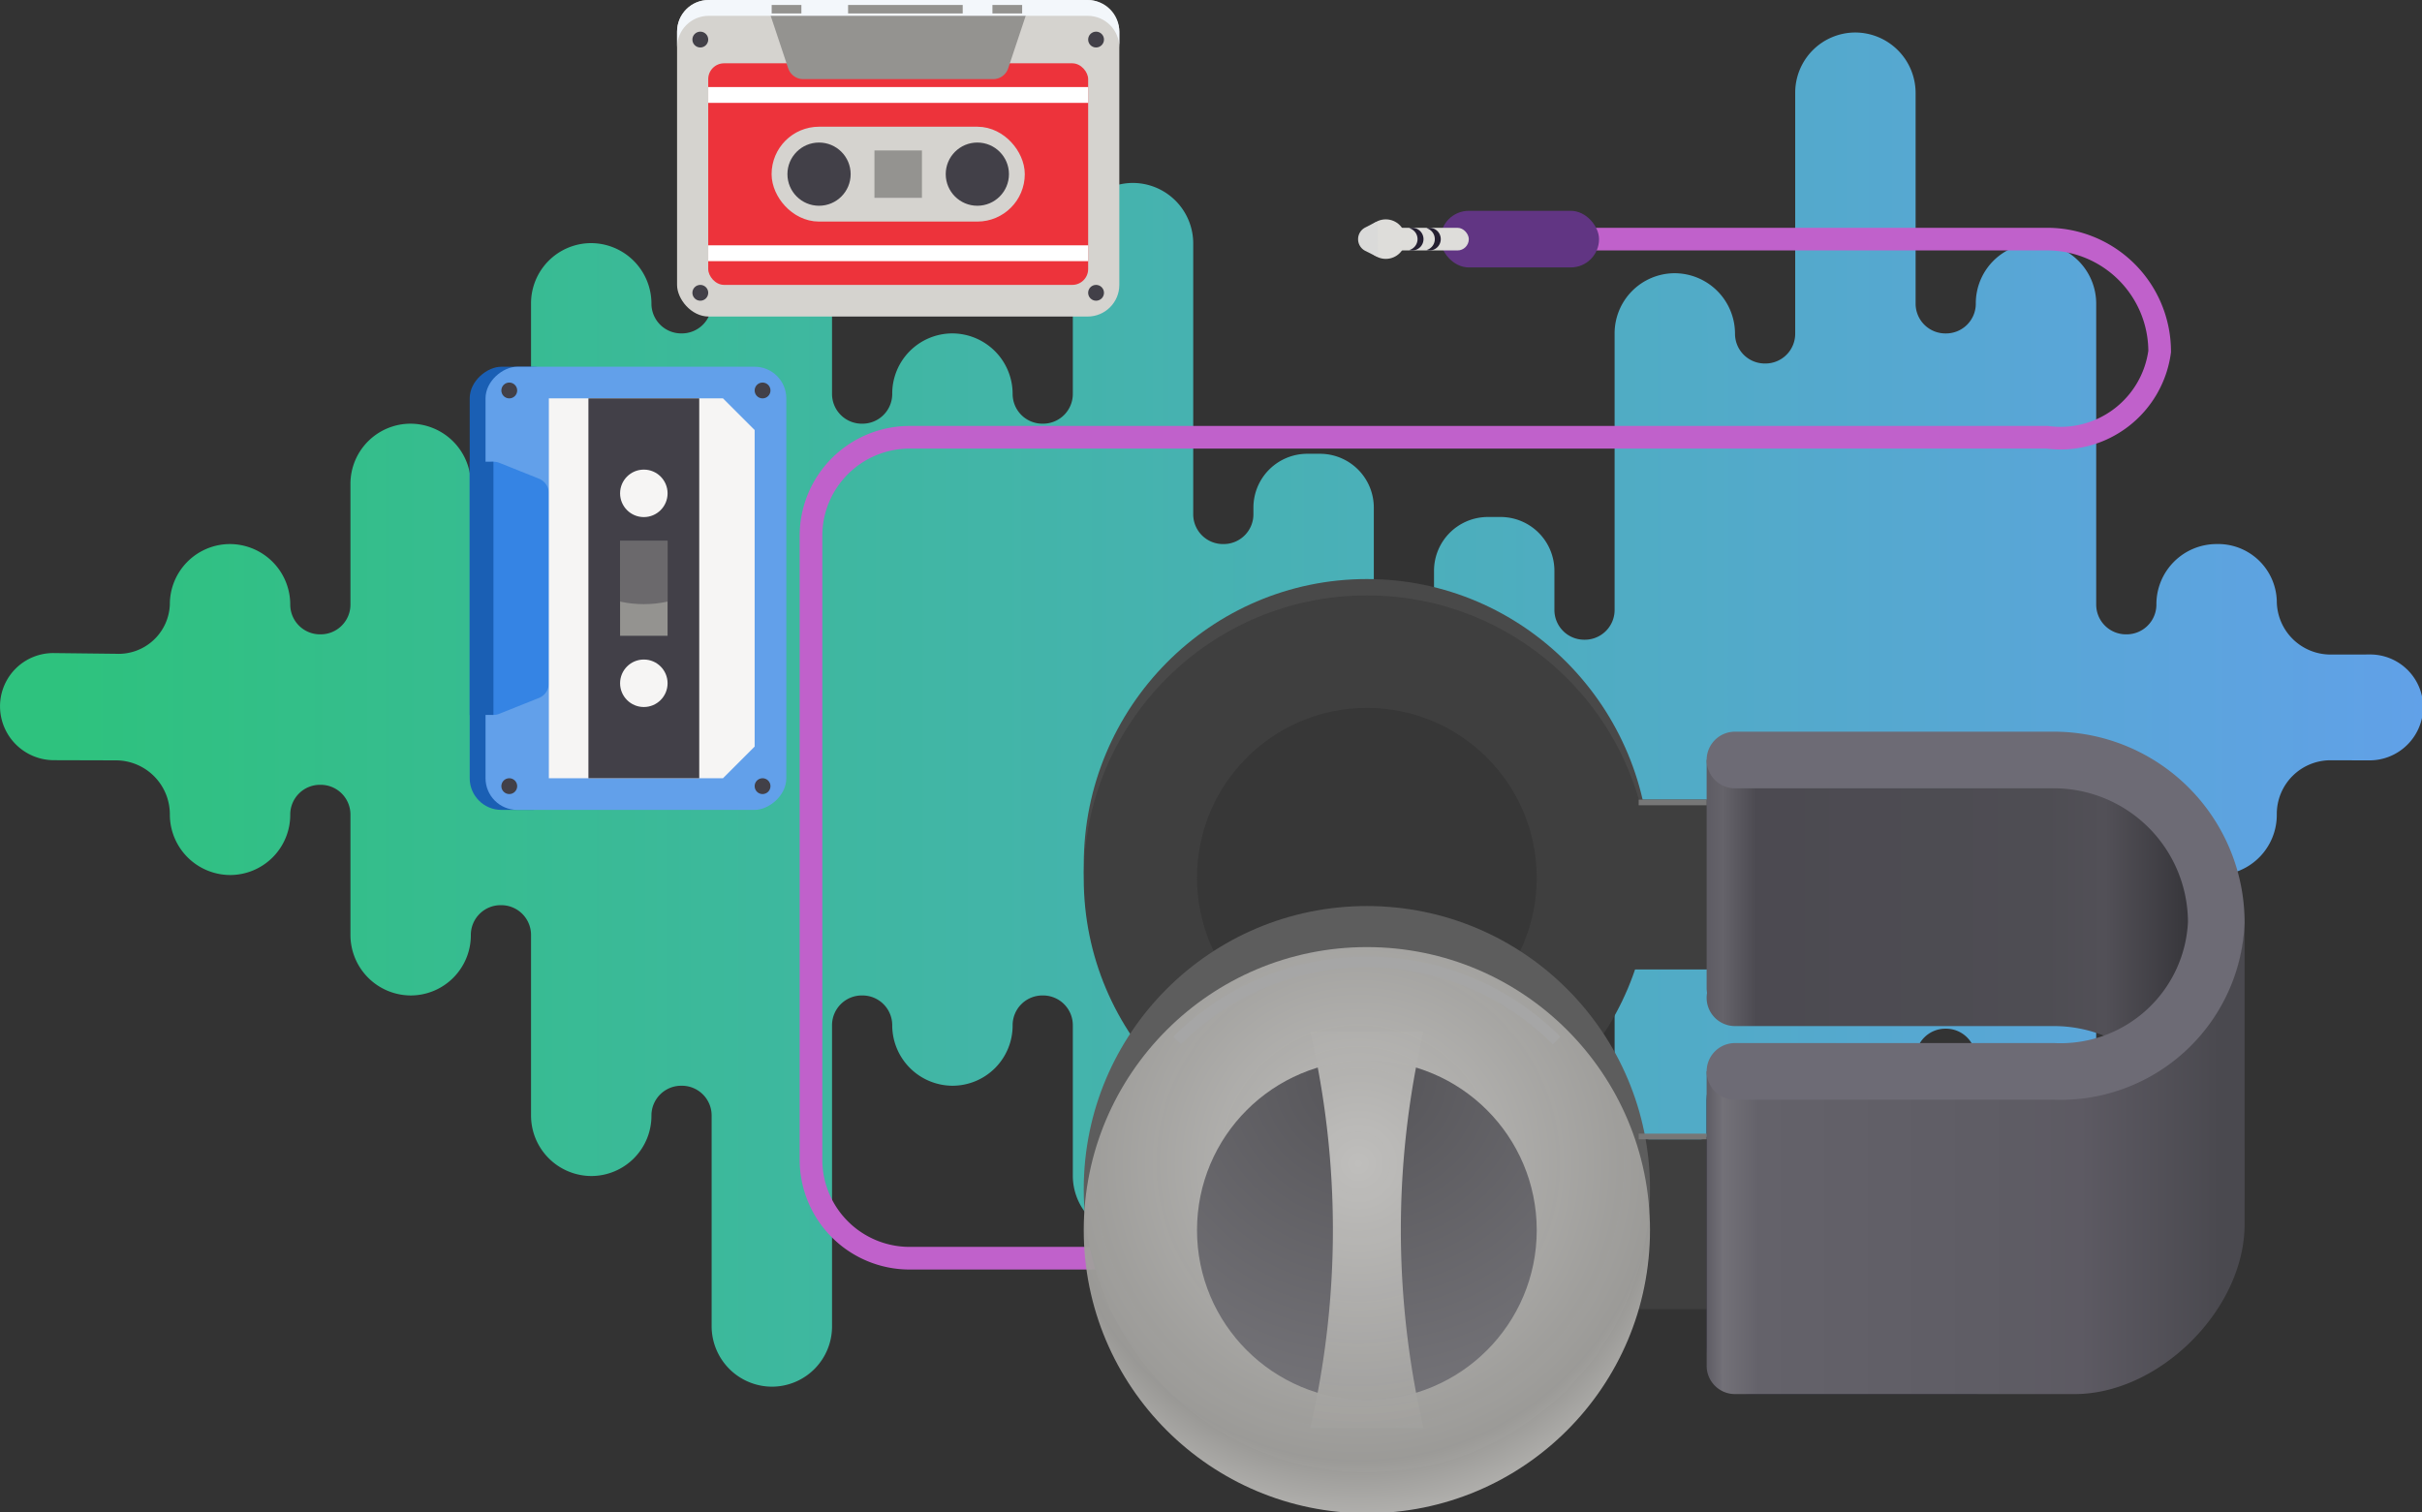 <?xml version="1.0" encoding="UTF-8" standalone="no"?>
<svg
   xmlns:dc="http://purl.org/dc/elements/1.1/"
   xmlns:cc="http://creativecommons.org/ns#"
   xmlns:rdf="http://www.w3.org/1999/02/22-rdf-syntax-ns#"
   xmlns:svg="http://www.w3.org/2000/svg"
   xmlns="http://www.w3.org/2000/svg"
   xmlns:xlink="http://www.w3.org/1999/xlink"
   xmlns:sodipodi="http://sodipodi.sourceforge.net/DTD/sodipodi-0.dtd"
   xmlns:inkscape="http://www.inkscape.org/namespaces/inkscape"
   height="237.347"
   width="380"
   version="1.1"
   id="svg221"
   sodipodi:docname="welcome-music.svg"
   viewBox="0 0 380 237.347"
   inkscape:version="1.0.2 (e86c870879, 2021-01-15)">
  <rect x="0" y="0" width="380" height="237.347" fill="#333333" stroke="none"/>
  <sodipodi:namedview
     pagecolor="#ffffff"
     bordercolor="#666666"
     borderopacity="1"
     objecttolerance="10"
     gridtolerance="10"
     guidetolerance="10"
     inkscape:pageopacity="0"
     inkscape:pageshadow="2"
     inkscape:window-width="1274"
     inkscape:window-height="654"
     id="namedview223"
     showgrid="false"
     fit-margin-top="0"
     fit-margin-left="0"
     fit-margin-right="0"
     fit-margin-bottom="0"
     inkscape:pagecheckerboard="false"
     inkscape:zoom="0.84166667"
     inkscape:cx="190.71394"
     inkscape:cy="122.7363"
     inkscape:window-x="0"
     inkscape:window-y="25"
     inkscape:window-maximized="0"
     inkscape:current-layer="svg221" />
  <defs
     id="defs97">
    <linearGradient
       id="f">
      <stop
         style="stop-color:#bfbebc;stop-opacity:1"
         offset="0"
         id="stop2" />
      <stop
         style="stop-color:#9f9e9b;stop-opacity:.945"
         offset=".854"
         id="stop4" />
      <stop
         style="stop-color:#b8b7b4;stop-opacity:.937"
         offset="1"
         id="stop6" />
    </linearGradient>
    <linearGradient
       id="i">
      <stop
         style="stop-color:#555458;stop-opacity:1"
         offset="0"
         id="stop9" />
      <stop
         style="stop-color:#77767b;stop-opacity:1"
         offset="1"
         id="stop11" />
    </linearGradient>
    <linearGradient
       id="k">
      <stop
         style="stop-color:#5e5c64;stop-opacity:1"
         offset="0"
         id="stop14" />
      <stop
         style="stop-color:#737178;stop-opacity:1"
         offset=".033"
         id="stop16" />
      <stop
         style="stop-color:#64626a;stop-opacity:1"
         offset=".103"
         id="stop18" />
      <stop
         style="stop-color:#5e5c64;stop-opacity:1"
         offset=".613"
         id="stop20" />
      <stop
         style="stop-color:#5d5a63;stop-opacity:1"
         offset=".729"
         id="stop22" />
      <stop
         style="stop-color:#4a494f;stop-opacity:1"
         offset="1"
         id="stop24" />
    </linearGradient>
    <linearGradient
       id="j">
      <stop
         style="stop-color:#5e5c64;stop-opacity:1"
         offset="0"
         id="stop27" />
      <stop
         style="stop-color:#65636a;stop-opacity:1"
         offset=".033"
         id="stop29" />
      <stop
         style="stop-color:#4c4a51;stop-opacity:1"
         offset=".103"
         id="stop31" />
      <stop
         style="stop-color:#4e4d53;stop-opacity:1"
         offset=".708"
         id="stop33" />
      <stop
         style="stop-color:#525057;stop-opacity:1"
         offset=".832"
         id="stop35" />
      <stop
         style="stop-color:#38373c;stop-opacity:1"
         offset="1"
         id="stop37" />
    </linearGradient>
    <linearGradient
       id="a">
      <stop
         style="stop-color:#9d9da1;stop-opacity:1"
         offset="0"
         id="stop40" />
      <stop
         style="stop-color:#77767b;stop-opacity:.95"
         offset="1"
         id="stop42" />
    </linearGradient>
    <linearGradient
       id="b">
      <stop
         offset="0"
         style="stop-color:#3d3846;stop-opacity:0"
         id="stop45" />
      <stop
         offset="1"
         style="stop-color:#3d3846;stop-opacity:.252"
         id="stop47" />
    </linearGradient>
    <linearGradient
       id="c">
      <stop
         style="stop-color:#eae9e7;stop-opacity:1"
         offset="0"
         id="stop50" />
      <stop
         offset=".649"
         style="stop-color:#b5b3ad;stop-opacity:1"
         id="stop52" />
      <stop
         style="stop-color:#fcfcfc;stop-opacity:1"
         offset="1"
         id="stop54" />
    </linearGradient>
    <linearGradient
       id="d">
      <stop
         style="stop-color:#cacac9;stop-opacity:1"
         offset="0"
         id="stop57" />
      <stop
         offset=".311"
         style="stop-color:#b0aeab;stop-opacity:.941"
         id="stop59" />
      <stop
         style="stop-color:#6c6b66;stop-opacity:.949"
         offset=".688"
         id="stop61" />
      <stop
         style="stop-color:#d6d6d4;stop-opacity:.966"
         offset="1"
         id="stop63" />
    </linearGradient>
    <linearGradient
       id="e">
      <stop
         style="stop-color:#fff;stop-opacity:1"
         offset="0"
         id="stop66" />
      <stop
         style="stop-color:#fff;stop-opacity:0"
         offset="1"
         id="stop68" />
    </linearGradient>
    <linearGradient
       id="g">
      <stop
         style="stop-color:#deddda;stop-opacity:1"
         offset="0"
         id="stop71" />
      <stop
         style="stop-color:#959592;stop-opacity:1"
         offset=".56"
         id="stop73" />
      <stop
         style="stop-color:#1b1b19;stop-opacity:1"
         offset=".8"
         id="stop75" />
      <stop
         style="stop-color:#3f3d38;stop-opacity:1"
         offset="1"
         id="stop77" />
    </linearGradient>
    <linearGradient
       xlink:href="#h"
       id="l"
       x1="59.78"
       y1="600.527"
       x2="1130.727"
       y2="600.527"
       gradientUnits="userSpaceOnUse" />
    <linearGradient
       id="h">
      <stop
         style="stop-color:#2ec27e;stop-opacity:1"
         offset="0"
         id="stop81" />
      <stop
         style="stop-color:#62a0ea;stop-opacity:1"
         offset="1"
         id="stop83" />
    </linearGradient>
    <linearGradient
       xlink:href="#j"
       id="o"
       gradientUnits="userSpaceOnUse"
       gradientTransform="translate(230,179)"
       x1="605.074"
       y1="363.148"
       x2="689.59"
       y2="363.148" />
    <linearGradient
       xlink:href="#k"
       id="p"
       gradientUnits="userSpaceOnUse"
       gradientTransform="translate(230,179)"
       x1="604.913"
       y1="412.037"
       x2="695.556"
       y2="412.037" />
    <radialGradient
       xlink:href="#f"
       id="q"
       gradientUnits="userSpaceOnUse"
       gradientTransform="matrix(1.232,0,0,1.232,103.628,87.555)"
       cx="543.718"
       cy="393.443"
       fx="543.718"
       fy="393.443"
       r="50" />
    <radialGradient
       xlink:href="#i"
       id="r"
       cx="545"
       cy="387.793"
       fx="545"
       fy="387.793"
       r="29.997"
       gradientUnits="userSpaceOnUse"
       gradientTransform="matrix(2.185,0,0,2.185,-415.981,-290.826)" />
    <radialGradient
       xlink:href="#f"
       id="s"
       cx="543.718"
       cy="393.443"
       fx="543.718"
       fy="393.443"
       r="50"
       gradientUnits="userSpaceOnUse"
       gradientTransform="matrix(1.232,0,0,1.232,103.628,87.555)" />
    <clipPath
       clipPathUnits="userSpaceOnUse"
       id="m">
      <rect
         ry="32"
         rx="32"
         y="-116"
         x="32.5"
         height="320"
         width="447"
         style="opacity:1;fill:#fb8c14;fill-opacity:1;stroke:none;stroke-width:1;stroke-linejoin:round;stroke-miterlimit:4;stroke-dasharray:4, 2;stroke-dashoffset:0;stroke-opacity:1"
         id="rect91" />
    </clipPath>
    <clipPath
       clipPathUnits="userSpaceOnUse"
       id="n">
      <path
         style="opacity:1;fill:#949390;fill-opacity:1;stroke:none;stroke-width:16;stroke-linecap:round;stroke-linejoin:round;stroke-miterlimit:4;stroke-dasharray:none;stroke-dashoffset:11.2;stroke-opacity:1"
         d="m 208,4 h 96 v 48 h -96 z"
         id="path94" />
    </clipPath>
  </defs>
  <g
     transform="matrix(0.352,0,0,0.352,-10.502,-82.429)"
     style="display:inline"
     id="g219">
    <path
       style="display:inline;fill:url(#l);fill-opacity:1;stroke:none;stroke-width:2.683;stroke-linejoin:round;stop-color:#000000"
       d="m 830.003,275.638 v 107.317 a 13.27,13.27 135 0 1 -13.27,13.27 h -0.291 a 13.27,13.27 45 0 1 -13.271,-13.27 26.977,26.977 45 0 0 -26.977,-26.977 26.832,26.832 134.69 0 0 -26.687,26.977 v 123.14 a 13.27,13.27 135 0 1 -13.27,13.27 h -0.291 a 13.27,13.27 45 0 1 -13.27,-13.27 v -17.44 a 24,24 45 0 0 -24,-24 h -5.664 a 24,24 135 0 0 -24,24 v 23.093 a 13.27,13.27 135 0 1 -13.271,13.27 h -0.29 a 13.27,13.27 45 0 1 -13.271,-13.27 v -51.275 a 24,24 45 0 0 -24,-24 h -5.664 a 24,24 135 0 0 -24,24 v 2.978 a 13.27,13.27 135 0 1 -13.27,13.27 h -0.291 a 13.27,13.27 45 0 1 -13.271,-13.27 V 342.707 A 26.977,26.977 45 0 0 534.707,315.73 26.832,26.832 134.69 0 0 508.02,342.707 v 67.08 a 13.27,13.27 135 0 1 -13.27,13.27 h -0.291 a 13.27,13.27 45 0 1 -13.27,-13.27 26.977,26.977 45 0 0 -26.978,-26.977 26.832,26.832 134.69 0 0 -26.686,26.977 13.27,13.27 135 0 1 -13.271,13.27 h -0.29 a 13.27,13.27 45 0 1 -13.271,-13.27 v -134.16 a 26.977,26.977 45 0 0 -26.978,-26.977 26.832,26.832 134.69 0 0 -26.686,26.977 v 93.912 a 13.27,13.27 135 0 1 -13.27,13.27 h -0.291 a 13.27,13.27 45 0 1 -13.271,-13.27 26.977,26.977 45 0 0 -26.977,-26.977 26.832,26.832 134.69 0 0 -26.687,26.977 v 80.496 a 13.27,13.27 135 0 1 -13.27,13.27 h -0.291 a 13.27,13.27 45 0 1 -13.27,-13.27 26.977,26.977 45 0 0 -26.978,-26.978 26.832,26.832 134.69 0 0 -26.686,26.978 v 53.663 a 13.27,13.27 135 0 1 -13.271,13.271 h -0.29 a 13.27,13.27 45 0 1 -13.271,-13.27 26.977,26.977 45 0 0 -26.978,-26.978 26.832,26.832 134.69 0 0 -26.686,26.977 22.861,22.861 137.566 0 1 -23.999,21.94 L 53.847,525.32 a 23.726,23.726 135.328 0 0 -23.998,23.725 24.049,24.049 45.036 0 0 24,24.03 l 27.693,0.078 a 24.068,24.068 45.08 0 1 24,24.068 v 0.071 a 26.977,26.977 45 0 0 26.977,26.977 26.832,26.832 134.69 0 0 26.687,-26.977 13.257,13.257 135.059 0 1 13.27,-13.243 h 0.29 a 13.27,13.27 45 0 1 13.272,13.27 v 53.664 a 26.977,26.977 45 0 0 26.977,26.977 26.832,26.832 134.69 0 0 26.686,-26.977 13.27,13.27 135 0 1 13.271,-13.27 h 0.29 a 13.27,13.27 45 0 1 13.271,13.27 v 80.496 a 26.977,26.977 45 0 0 26.977,26.977 26.832,26.832 134.69 0 0 26.687,-26.977 13.27,13.27 135 0 1 13.27,-13.27 h 0.291 a 13.27,13.27 45 0 1 13.27,13.27 v 93.911 a 26.977,26.977 45 0 0 26.978,26.978 26.832,26.832 134.69 0 0 26.687,-26.978 V 691.231 a 13.27,13.27 135 0 1 13.27,-13.27 h 0.29 a 13.27,13.27 45 0 1 13.272,13.27 26.977,26.977 45 0 0 26.977,26.977 26.832,26.832 134.69 0 0 26.686,-26.977 13.27,13.27 135 0 1 13.271,-13.27 h 0.29 a 13.27,13.27 45 0 1 13.271,13.27 v 67.08 a 26.977,26.977 45 0 0 26.977,26.977 26.832,26.832 134.69 0 0 26.687,-26.977 V 637.567 a 13.27,13.27 135 0 1 13.27,-13.27 h 0.291 a 13.27,13.27 45 0 1 13.27,13.27 26.977,26.977 45 0 0 26.978,26.977 26.832,26.832 134.69 0 0 26.687,-26.977 V 589.27 A 13.27,13.27 135 0 1 655.45,576 h 0.29 a 13.27,13.27 45 0 1 13.272,13.27 26.977,26.977 45 0 0 26.977,26.977 26.832,26.832 134.69 0 0 26.686,-26.977 13.27,13.27 135 0 1 13.271,-13.27 h 0.29 a 13.27,13.27 45 0 1 13.271,13.27 v 128.793 a 26.977,26.977 45 0 0 26.977,26.977 26.832,26.832 134.69 0 0 26.687,-26.977 13.27,13.27 135 0 1 13.27,-13.27 h 0.291 a 13.27,13.27 45 0 1 13.27,13.27 v 81.891 a 26.977,26.977 45 0 0 26.978,26.978 26.832,26.832 134.69 0 0 26.687,-26.978 v -93.911 a 13.27,13.27 135 0 1 13.27,-13.27 h 0.29 a 13.27,13.27 45 0 1 13.272,13.27 26.977,26.977 45 0 0 26.977,26.977 26.832,26.832 134.69 0 0 26.686,-26.977 V 597.319 a 13.27,13.27 135 0 1 13.271,-13.27 h 0.29 a 13.27,13.27 45 0 1 13.271,13.27 26.977,26.977 45 0 0 26.977,26.978 26.832,26.832 134.69 0 0 26.687,-26.978 v -0.274 a 23.935,23.935 135.077 0 1 24,-23.935 l 17.247,0.047 a 23.935,23.935 135.077 0 0 24,-23.936 23.62,23.62 44.117 0 0 -24,-23.271 l -17.247,0.026 a 23.963,23.963 44.956 0 1 -24,-23.963 26.148,26.148 43.153 0 0 -26.977,-25.292 26.832,26.832 134.69 0 0 -26.687,26.977 13.27,13.27 135 0 1 -13.27,13.271 h -0.291 a 13.27,13.27 45 0 1 -13.27,-13.27 V 369.549 A 26.977,26.977 45 0 0 937.185,342.572 26.832,26.832 134.69 0 0 910.5,369.55 13.27,13.27 135 0 1 897.229,382.821 h -0.29 a 13.27,13.27 45 0 1 -13.271,-13.27 v -93.912 a 26.977,26.977 45 0 0 -26.978,-26.977 26.832,26.832 134.69 0 0 -26.686,26.977 z"
       id="path99" />
    <g
       style="display:inline;enable-background:new"
       transform="matrix(-1.764,0,0,-1.764,-682.748,759.447)"
       id="g131">
      <rect
         ry="8"
         rx="8"
         y="217.775"
         x="-686.787"
         height="80"
         width="111.75"
         style="display:inline;opacity:1;fill:#d5d3cf;fill-opacity:1;stroke:none;stroke-width:0.25;stroke-linejoin:round;stroke-miterlimit:4;stroke-dasharray:1, 0.5;stroke-dashoffset:0;stroke-opacity:1;enable-background:new"
         id="rect101" />
      <rect
         ry="4"
         rx="4"
         y="225.775"
         x="-678.912"
         height="56"
         width="96"
         style="display:inline;opacity:1;fill:#ed333b;fill-opacity:1;stroke:none;stroke-width:0.25;stroke-linejoin:round;stroke-miterlimit:4;stroke-dasharray:1, 0.5;stroke-dashoffset:0;stroke-opacity:1;enable-background:new"
         id="rect103" />
      <rect
         ry="7.988"
         rx="7.988"
         y="245.775"
         x="-658.9"
         height="15.975"
         width="55.975"
         style="display:inline;opacity:1;fill:#d5d3cf;fill-opacity:1;stroke:#d5d3cf;stroke-width:8;stroke-linejoin:round;stroke-miterlimit:4;stroke-dasharray:none;stroke-dashoffset:11.2;stroke-opacity:1;enable-background:new"
         id="rect105" />
      <circle
         r="7.988"
         cy="253.762"
         cx="-650.912"
         style="display:inline;opacity:1;fill:#424048;fill-opacity:1;stroke:none;stroke-width:0.25;stroke-linejoin:round;stroke-miterlimit:4;stroke-dasharray:1, 0.5;stroke-dashoffset:0;stroke-opacity:1;enable-background:new"
         id="circle107" />
      <circle
         style="display:inline;opacity:1;fill:#424048;fill-opacity:1;stroke:none;stroke-width:0.25;stroke-linejoin:round;stroke-miterlimit:4;stroke-dasharray:1, 0.5;stroke-dashoffset:0;stroke-opacity:1;enable-background:new"
         cx="-610.912"
         cy="253.762"
         r="7.988"
         id="circle109" />
      <g
         transform="matrix(0.25,0,0,0.25,-694.912,246.775)"
         style="display:inline;fill:#949390;fill-opacity:1;stroke:#949390;stroke-opacity:1;enable-background:new"
         clip-path="url(#m)"
         id="g113">
        <path
           style="fill:#949390;fill-opacity:1;stroke:#949390;stroke-width:32;stroke-linecap:round;stroke-linejoin:round;stroke-opacity:1"
           d="M 128,236 H 384 L 352,140 H 160 Z"
           id="path111" />
      </g>
      <g
         transform="matrix(0.25,0,0,0.25,-694.912,246.775)"
         style="display:inline;fill:#424048;fill-opacity:1;enable-background:new"
         id="g123">
        <circle
           style="opacity:1;fill:#424048;fill-opacity:1;stroke:none;stroke-width:32;stroke-linecap:round;stroke-linejoin:round;stroke-miterlimit:4;stroke-dasharray:4, 2;stroke-dashoffset:0;stroke-opacity:1"
           cx="56"
           cy="-92"
           r="8"
           id="circle115" />
        <circle
           r="8"
           cy="164"
           cx="56"
           style="opacity:1;fill:#424048;fill-opacity:1;stroke:none;stroke-width:32;stroke-linecap:round;stroke-linejoin:round;stroke-miterlimit:4;stroke-dasharray:4, 2;stroke-dashoffset:0;stroke-opacity:1"
           id="circle117" />
        <circle
           r="8"
           cy="-92"
           cx="456"
           style="opacity:1;fill:#424048;fill-opacity:1;stroke:none;stroke-width:32;stroke-linecap:round;stroke-linejoin:round;stroke-miterlimit:4;stroke-dasharray:4, 2;stroke-dashoffset:0;stroke-opacity:1"
           id="circle119" />
        <circle
           style="opacity:1;fill:#424048;fill-opacity:1;stroke:none;stroke-width:32;stroke-linecap:round;stroke-linejoin:round;stroke-miterlimit:4;stroke-dasharray:4, 2;stroke-dashoffset:0;stroke-opacity:1"
           cx="456"
           cy="164"
           r="8"
           id="circle121" />
      </g>
      <path
         style="display:inline;opacity:1;fill:#949390;fill-opacity:1;stroke:none;stroke-width:4;stroke-linecap:round;stroke-linejoin:round;stroke-miterlimit:4;stroke-dasharray:none;stroke-dashoffset:11.2;stroke-opacity:1;enable-background:new"
         d="m -636.912,247.775 h 12 v 11.975 h -12 z"
         id="path125" />
      <path
         style="display:inline;opacity:1;fill:#ffffff;fill-opacity:1;stroke:none;stroke-width:4;stroke-linecap:round;stroke-linejoin:round;stroke-miterlimit:4;stroke-dasharray:none;stroke-dashoffset:11.2;stroke-opacity:1;enable-background:new"
         d="m -678.912,231.775 h 96 v 4 h -96 z m 0,40 h 96 v 4 h -96 z"
         id="path127" />
      <path
         d="m -686.787,285.775 v 4 c 0,4.432 3.568,8 8,8 h 95.75 c 4.432,0 8,-3.568 8,-8 v -4 c 0,4.432 -3.568,8 -8,8 h -95.75 c -4.432,0 -8,-3.568 -8,-8 z"
         style="display:inline;opacity:1;fill:#f3f7fb;fill-opacity:1;stroke:none;stroke-width:0.25;stroke-linejoin:round;stroke-miterlimit:4;stroke-dasharray:1, 0.5;stroke-dashoffset:0;stroke-opacity:1;enable-background:new"
         id="path129" />
    </g>
    <g
       style="display:inline;enable-background:new"
       transform="matrix(0,1.764,-1.764,0,764.467,1146.99)"
       id="g165">
      <rect
         ry="8"
         rx="8"
         y="273.775"
         x="-424.787"
         height="24"
         width="112"
         style="display:inline;opacity:1;fill:#1a5fb4;fill-opacity:1;stroke:none;stroke-width:0.25;stroke-linejoin:round;stroke-miterlimit:4;stroke-dasharray:1, 0.5;stroke-dashoffset:0;stroke-opacity:1;enable-background:new"
         id="rect133" />
      <rect
         style="display:inline;opacity:1;fill:#62a0ea;fill-opacity:1;stroke:none;stroke-width:0.25;stroke-linejoin:round;stroke-miterlimit:4;stroke-dasharray:1, 0.5;stroke-dashoffset:0;stroke-opacity:1;enable-background:new"
         width="112"
         height="76"
         x="-424.787"
         y="217.775"
         rx="8"
         ry="8"
         id="rect135" />
      <path
         style="display:inline;fill:#3584e4;fill-opacity:1;stroke:#3584e4;stroke-width:8;stroke-linecap:round;stroke-linejoin:round;stroke-opacity:1;enable-background:new"
         d="m -396.787,291.775 h 56 l -4,-10 h -48 z"
         id="path137" />
      <g
         transform="translate(-432.787,21.775)"
         style="display:inline;enable-background:new"
         id="g147">
        <circle
           r="2"
           cy="202"
           cx="14"
           style="display:inline;opacity:1;fill:#424048;fill-opacity:1;stroke:none;stroke-width:8;stroke-linecap:round;stroke-linejoin:round;stroke-miterlimit:4;stroke-dasharray:1, 0.5;stroke-dashoffset:0;stroke-opacity:1;enable-background:new"
           id="circle139" />
        <circle
           style="display:inline;opacity:1;fill:#424048;fill-opacity:1;stroke:none;stroke-width:8;stroke-linecap:round;stroke-linejoin:round;stroke-miterlimit:4;stroke-dasharray:1, 0.5;stroke-dashoffset:0;stroke-opacity:1;enable-background:new"
           cx="14"
           cy="266"
           r="2"
           id="circle141" />
        <circle
           style="display:inline;opacity:1;fill:#424048;fill-opacity:1;stroke:none;stroke-width:8;stroke-linecap:round;stroke-linejoin:round;stroke-miterlimit:4;stroke-dasharray:1, 0.5;stroke-dashoffset:0;stroke-opacity:1;enable-background:new"
           cx="114"
           cy="202"
           r="2"
           id="circle143" />
        <circle
           r="2"
           cy="266"
           cx="114"
           style="display:inline;opacity:1;fill:#424048;fill-opacity:1;stroke:none;stroke-width:8;stroke-linecap:round;stroke-linejoin:round;stroke-miterlimit:4;stroke-dasharray:1, 0.5;stroke-dashoffset:0;stroke-opacity:1;enable-background:new"
           id="circle145" />
      </g>
      <path
         style="display:inline;opacity:1;fill:#1a5fb4;fill-opacity:1;stroke:none;stroke-width:1;stroke-linecap:butt;stroke-linejoin:round;stroke-miterlimit:4;stroke-dasharray:none;stroke-dashoffset:0;stroke-opacity:1;enable-background:new"
         d="m -400.787,291.775 h 64 v 6 h -64 z"
         id="path149" />
      <path
         style="display:inline;opacity:1;fill:#f6f5f4;fill-opacity:1;stroke:none;stroke-width:0.25;stroke-linejoin:round;stroke-miterlimit:4;stroke-dasharray:1, 0.5;stroke-dashoffset:0;stroke-opacity:1;enable-background:new"
         d="m -408.787,225.775 h 80 l 8,8 v 44 h -96 v -44 z"
         id="path151" />
      <g
         transform="translate(-432.787,21.775)"
         style="display:inline;enable-background:new"
         id="g163">
        <path
           style="display:inline;opacity:1;fill:#424048;fill-opacity:1;stroke:none;stroke-width:1;stroke-linecap:butt;stroke-linejoin:round;stroke-miterlimit:4;stroke-dasharray:none;stroke-dashoffset:0;stroke-opacity:1;enable-background:new"
           d="m 16,218 h 96 v 28 H 16 Z"
           id="path153" />
        <circle
           r="6"
           cy="232"
           cx="40"
           style="display:inline;opacity:1;fill:#f6f5f4;fill-opacity:1;stroke:none;stroke-width:0.25;stroke-linejoin:round;stroke-miterlimit:4;stroke-dasharray:1, 0.5;stroke-dashoffset:0;stroke-opacity:1;enable-background:new"
           id="circle155" />
        <circle
           style="display:inline;opacity:1;fill:#f6f5f4;fill-opacity:1;stroke:none;stroke-width:0.25;stroke-linejoin:round;stroke-miterlimit:4;stroke-dasharray:1, 0.5;stroke-dashoffset:0;stroke-opacity:1;enable-background:new"
           cx="88"
           cy="232"
           r="6"
           id="circle157" />
        <path
           style="display:inline;opacity:1;fill:#949390;fill-opacity:1;stroke:none;stroke-width:4;stroke-linecap:round;stroke-linejoin:round;stroke-miterlimit:4;stroke-dasharray:none;stroke-dashoffset:11.2;stroke-opacity:1;enable-background:new"
           d="m 52,226 h 24 v 12 H 52 Z"
           id="path159" />
        <path
           d="M 272,28 C 272,89.856 221.856,140 160,140 98.144,140 48,89.856 48,28 48,-33.856 98.144,-84 160,-84 c 61.856,0 112,50.144 112,112 z"
           clip-path="url(#n)"
           style="display:inline;opacity:0.5;fill:#424048;fill-opacity:1;stroke:none;stroke-width:1;stroke-linejoin:round;stroke-miterlimit:4;stroke-dasharray:4, 2;stroke-dashoffset:0;stroke-opacity:1;enable-background:new"
           transform="matrix(0.25,0,0,0.25,0,225)"
           id="path161" />
      </g>
    </g>
    <g
       transform="matrix(2.524,0,0,2.524,-1317.014,-691.54)"
       id="g211">
      <ellipse
         style="display:inline;fill:#494949;fill-opacity:1;stroke:none;stroke-width:2.009;stroke-linejoin:round;stop-color:#000000"
         cx="775"
         cy="519.485"
         rx="50"
         ry="50.444"
         id="ellipse167" />
      <path
         style="display:inline;fill:#3f3f3f;fill-opacity:1;stroke:none;stroke-width:2;stroke-linejoin:round;stop-color:#000000"
         d="m 810,508 h 55 v 30 h -55 z"
         id="path169" />
      <circle
         style="display:inline;fill:#3f3f3f;fill-opacity:1;stroke:none;stroke-width:2;stroke-linejoin:round;stop-color:#000000"
         cx="775"
         cy="521.929"
         r="50"
         id="circle171" />
      <circle
         style="display:inline;fill:#373737;fill-opacity:1;stroke:none;stroke-width:1.2;stroke-linejoin:round;stop-color:#000000"
         cx="775"
         cy="521.797"
         r="29.997"
         id="circle173" />
      <path
         style="display:inline;fill:#3f3f3f;fill-opacity:1;stroke:none;stroke-width:1.748;stroke-linejoin:round;stop-color:#000000"
         d="m 823,568 h 42 v 30 h -42 c 3.187,-9.984 2.097,-19.99 0,-30 z"
         id="path175" />
      <rect
         style="display:inline;fill:#231e30;fill-opacity:1;stroke:none;stroke-width:2.089;stroke-linejoin:round;stop-color:#000000"
         width="55"
         height="60"
         x="835"
         y="553"
         rx="7.428"
         ry="8.103"
         id="rect177" />
      <path
         style="display:inline;fill:url(#o);fill-opacity:1;stroke:none;stroke-width:1.907;stroke-linejoin:round;stop-color:#000000"
         d="m 842.427,498 c -4.115,0 -7.427,3 -7.427,3 v 40.248 c 0,0.307 0.03,0.605 0.074,0.9 A 5,5 0 0 0 840,548 h 56.28 A 23.644,23.644 0 0 1 920,571.719 V 578 a 5,5 0 0 0 10,0 v -6.281 c 0,-7.1 -2.223,-13.699 -6,-19.145 V 522 l -19,-18 h -15.05 c -0.409,-3.384 -3.543,-6 -7.378,-6 z"
         id="path179" />
      <path
         style="font-variation-settings:normal;display:inline;vector-effect:none;fill:url(#p);fill-opacity:1;stroke:none;stroke-width:1.907;stroke-linecap:butt;stroke-linejoin:round;stroke-miterlimit:4;stroke-dasharray:none;stroke-dashoffset:0;stroke-opacity:1;stop-color:#000000"
         d="m 930,528 c 0,19.8 -14.91,28.063 -30,28 h -65 v 52 a 5,5 0 0 0 5,5 h 60 c 14.912,0 30,-14.913 30,-30 v -5 z"
         id="path181" />
      <path
         style="font-variation-settings:normal;display:inline;vector-effect:none;fill:none;fill-opacity:1;stroke:#6d6b75;stroke-width:10;stroke-linecap:round;stroke-linejoin:miter;stroke-miterlimit:4;stroke-dasharray:none;stroke-dashoffset:0;stroke-opacity:1;stop-color:#000000"
         d="m 840,501 h 56.281 A 28.718,28.718 45 0 1 925,529.718 27.527,27.527 137.537 0 1 896.28,556 H 840"
         id="path183" />
      <path
         style="font-variation-settings:normal;display:inline;vector-effect:none;fill:#777777;fill-opacity:1;stroke:none;stroke-width:1.907;stroke-linecap:butt;stroke-linejoin:round;stroke-miterlimit:4;stroke-dasharray:none;stroke-dashoffset:0;stroke-opacity:1;stop-color:#000000"
         d="m 823,508 h 12 v 1 h -12 z"
         id="path185" />
      <path
         style="display:inline;fill:none;stroke:#c061cb;stroke-width:4;stroke-linecap:butt;stroke-linejoin:miter;stroke-miterlimit:4;stroke-dasharray:none;stroke-opacity:1"
         d="m 805,409 h 90.145 A 19.855,19.855 45 0 1 915,428.855 17.658,17.658 142.664 0 1 895.145,444 H 694.249 a 17.418,17.418 135 0 0 -17.418,17.418 V 571.582 A 17.418,17.418 45 0 0 694.249,589 h 51.463"
         id="path187" />
      <rect
         style="display:inline;fill:#613583;stroke:none;stroke-width:2;stroke-linejoin:round;stop-color:#000000"
         width="28"
         height="10"
         x="788"
         y="404"
         rx="5"
         ry="5"
         id="rect189" />
      <rect
         style="display:inline;fill:#deddda;stroke:none;stroke-width:2;stroke-linejoin:round;stop-color:#000000"
         width="18"
         height="4"
         x="775"
         y="407"
         rx="2"
         ry="2"
         id="rect191" />
      <circle
         style="display:inline;fill:#deddda;stroke:none;stroke-width:1.396;stroke-linejoin:round;stop-color:#000000"
         cx="778.338"
         cy="409"
         r="3.49"
         id="circle193" />
      <path
         style="display:inline;fill:#dadad9;fill-opacity:1;stroke:none;stroke-width:0.761px;stroke-linecap:butt;stroke-linejoin:miter;stroke-opacity:1"
         d="m 776.41,406.07 -1.714,0.888 a 2.313,2.313 89.617 0 0 0.028,4.12 l 1.755,0.881 a 0.355,0.355 147.997 0 0 0.514,-0.321 l -0.059,-5.254 a 0.359,0.359 30.978 0 0 -0.523,-0.314 z"
         id="path195" />
      <path
         style="display:inline;fill:#241f31;fill-opacity:1;stroke:none;stroke-width:2;stroke-linejoin:round;stop-color:#000000"
         d="m 782.95,407 a 2,2 0 0 0 -0.478,0.07 2,2 0 0 1 1.475,1.93 2,2 0 0 1 -1.47,1.93 2,2 0 0 0 0.523,0.07 2,2 0 0 0 2,-2 2,2 0 0 0 -2,-2 2,2 0 0 0 -0.05,0 z m 3.05,0 a 2,2 0 0 0 -0.479,0.07 2,2 0 0 1 1.475,1.93 2,2 0 0 1 -1.47,1.93 2,2 0 0 0 0.523,0.07 2,2 0 0 0 2,-2 2,2 0 0 0 -2,-2 2,2 0 0 0 -0.05,0 z"
         id="path197" />
      <circle
         style="display:inline;fill:#5d5d5d;fill-opacity:1;stroke:none;stroke-width:2;stroke-linejoin:round;stop-color:#000000"
         cx="775"
         cy="576.799"
         r="50"
         id="circle199" />
      <circle
         style="display:inline;fill:url(#q);fill-opacity:1;stroke:none;stroke-width:2;stroke-linejoin:round;stop-color:#000000"
         cx="775"
         cy="584.048"
         r="50"
         id="circle201" />
      <circle
         style="display:inline;fill:url(#r);fill-opacity:1;stroke:none;stroke-width:1.2;stroke-linejoin:round;stop-color:#000000"
         cx="775"
         cy="584.048"
         r="29.997"
         id="circle203" />
      <path
         style="color:#000000;font-style:normal;font-variant:normal;font-weight:400;font-stretch:normal;font-size:medium;line-height:normal;font-family:sans-serif;font-variant-ligatures:normal;font-variant-position:normal;font-variant-caps:normal;font-variant-numeric:normal;font-variant-alternates:normal;font-variant-east-asian:normal;font-feature-settings:normal;font-variation-settings:normal;text-indent:0;text-align:start;text-decoration:none;text-decoration-line:none;text-decoration-style:solid;text-decoration-color:#000000;letter-spacing:normal;word-spacing:normal;text-transform:none;writing-mode:lr-tb;direction:ltr;text-orientation:mixed;dominant-baseline:auto;baseline-shift:baseline;text-anchor:start;white-space:normal;shape-padding:0;shape-margin:0;inline-size:0;clip-rule:nonzero;display:inline;overflow:visible;visibility:visible;isolation:auto;mix-blend-mode:normal;color-interpolation:sRGB;color-interpolation-filters:linearRGB;solid-color:#000000;solid-opacity:1;vector-effect:none;fill:url(#s);fill-opacity:1;fill-rule:nonzero;stroke:none;stroke-width:2;stroke-linecap:butt;stroke-linejoin:round;stroke-miterlimit:4;stroke-dasharray:none;stroke-dashoffset:0;stroke-opacity:1;color-rendering:auto;image-rendering:auto;shape-rendering:auto;text-rendering:auto;enable-background:accumulate;stop-color:#000000"
         d="m 765,549 c 2.655,11.465 4,23.232 4,35 0,11.768 -1.345,23.535 -4,35 h 20 a 155.291,155.291 0 0 1 -4,-35 c 0,-11.768 1.345,-23.535 4,-35 z"
         id="path205" />
      <path
         style="display:inline;fill:none;fill-opacity:1;stroke:#a6a6a6;stroke-width:1.895;stroke-linejoin:round;stroke-opacity:1;stop-color:#000000"
         d="m 741.5,550.549 a 47.375,47.375 0 0 1 66.999,0"
         id="path207" />
      <path
         style="font-variation-settings:normal;display:inline;vector-effect:none;fill:#777777;fill-opacity:1;stroke:none;stroke-width:1.907;stroke-linecap:butt;stroke-linejoin:round;stroke-miterlimit:4;stroke-dasharray:none;stroke-dashoffset:0;stroke-opacity:1;stop-color:#000000"
         d="m 823,567 h 12 v 1 h -12 z"
         id="path209" />
    </g>
    <rect
       style="fill:#949390;fill-opacity:1;stroke:none;stroke-width:56.77;stroke-linecap:round;stroke-linejoin:round;stop-color:#000000"
       width="13.246"
       height="3.785"
       x="373.788"
       y="236.387"
       rx="0"
       ry="0"
       id="rect213" />
    <rect
       style="fill:#949390;fill-opacity:1;stroke:none;stroke-width:111.494;stroke-linecap:round;stroke-linejoin:round;stop-color:#000000"
       width="51.093"
       height="3.785"
       x="407.85"
       y="236.387"
       rx="0"
       ry="0"
       id="rect215" />
    <rect
       style="fill:#949390;fill-opacity:1;stroke:none;stroke-width:56.77;stroke-linecap:round;stroke-linejoin:round;stop-color:#000000"
       width="13.246"
       height="3.785"
       x="472.189"
       y="236.387"
       rx="0"
       ry="0"
       id="rect217" />
  </g>
</svg>
